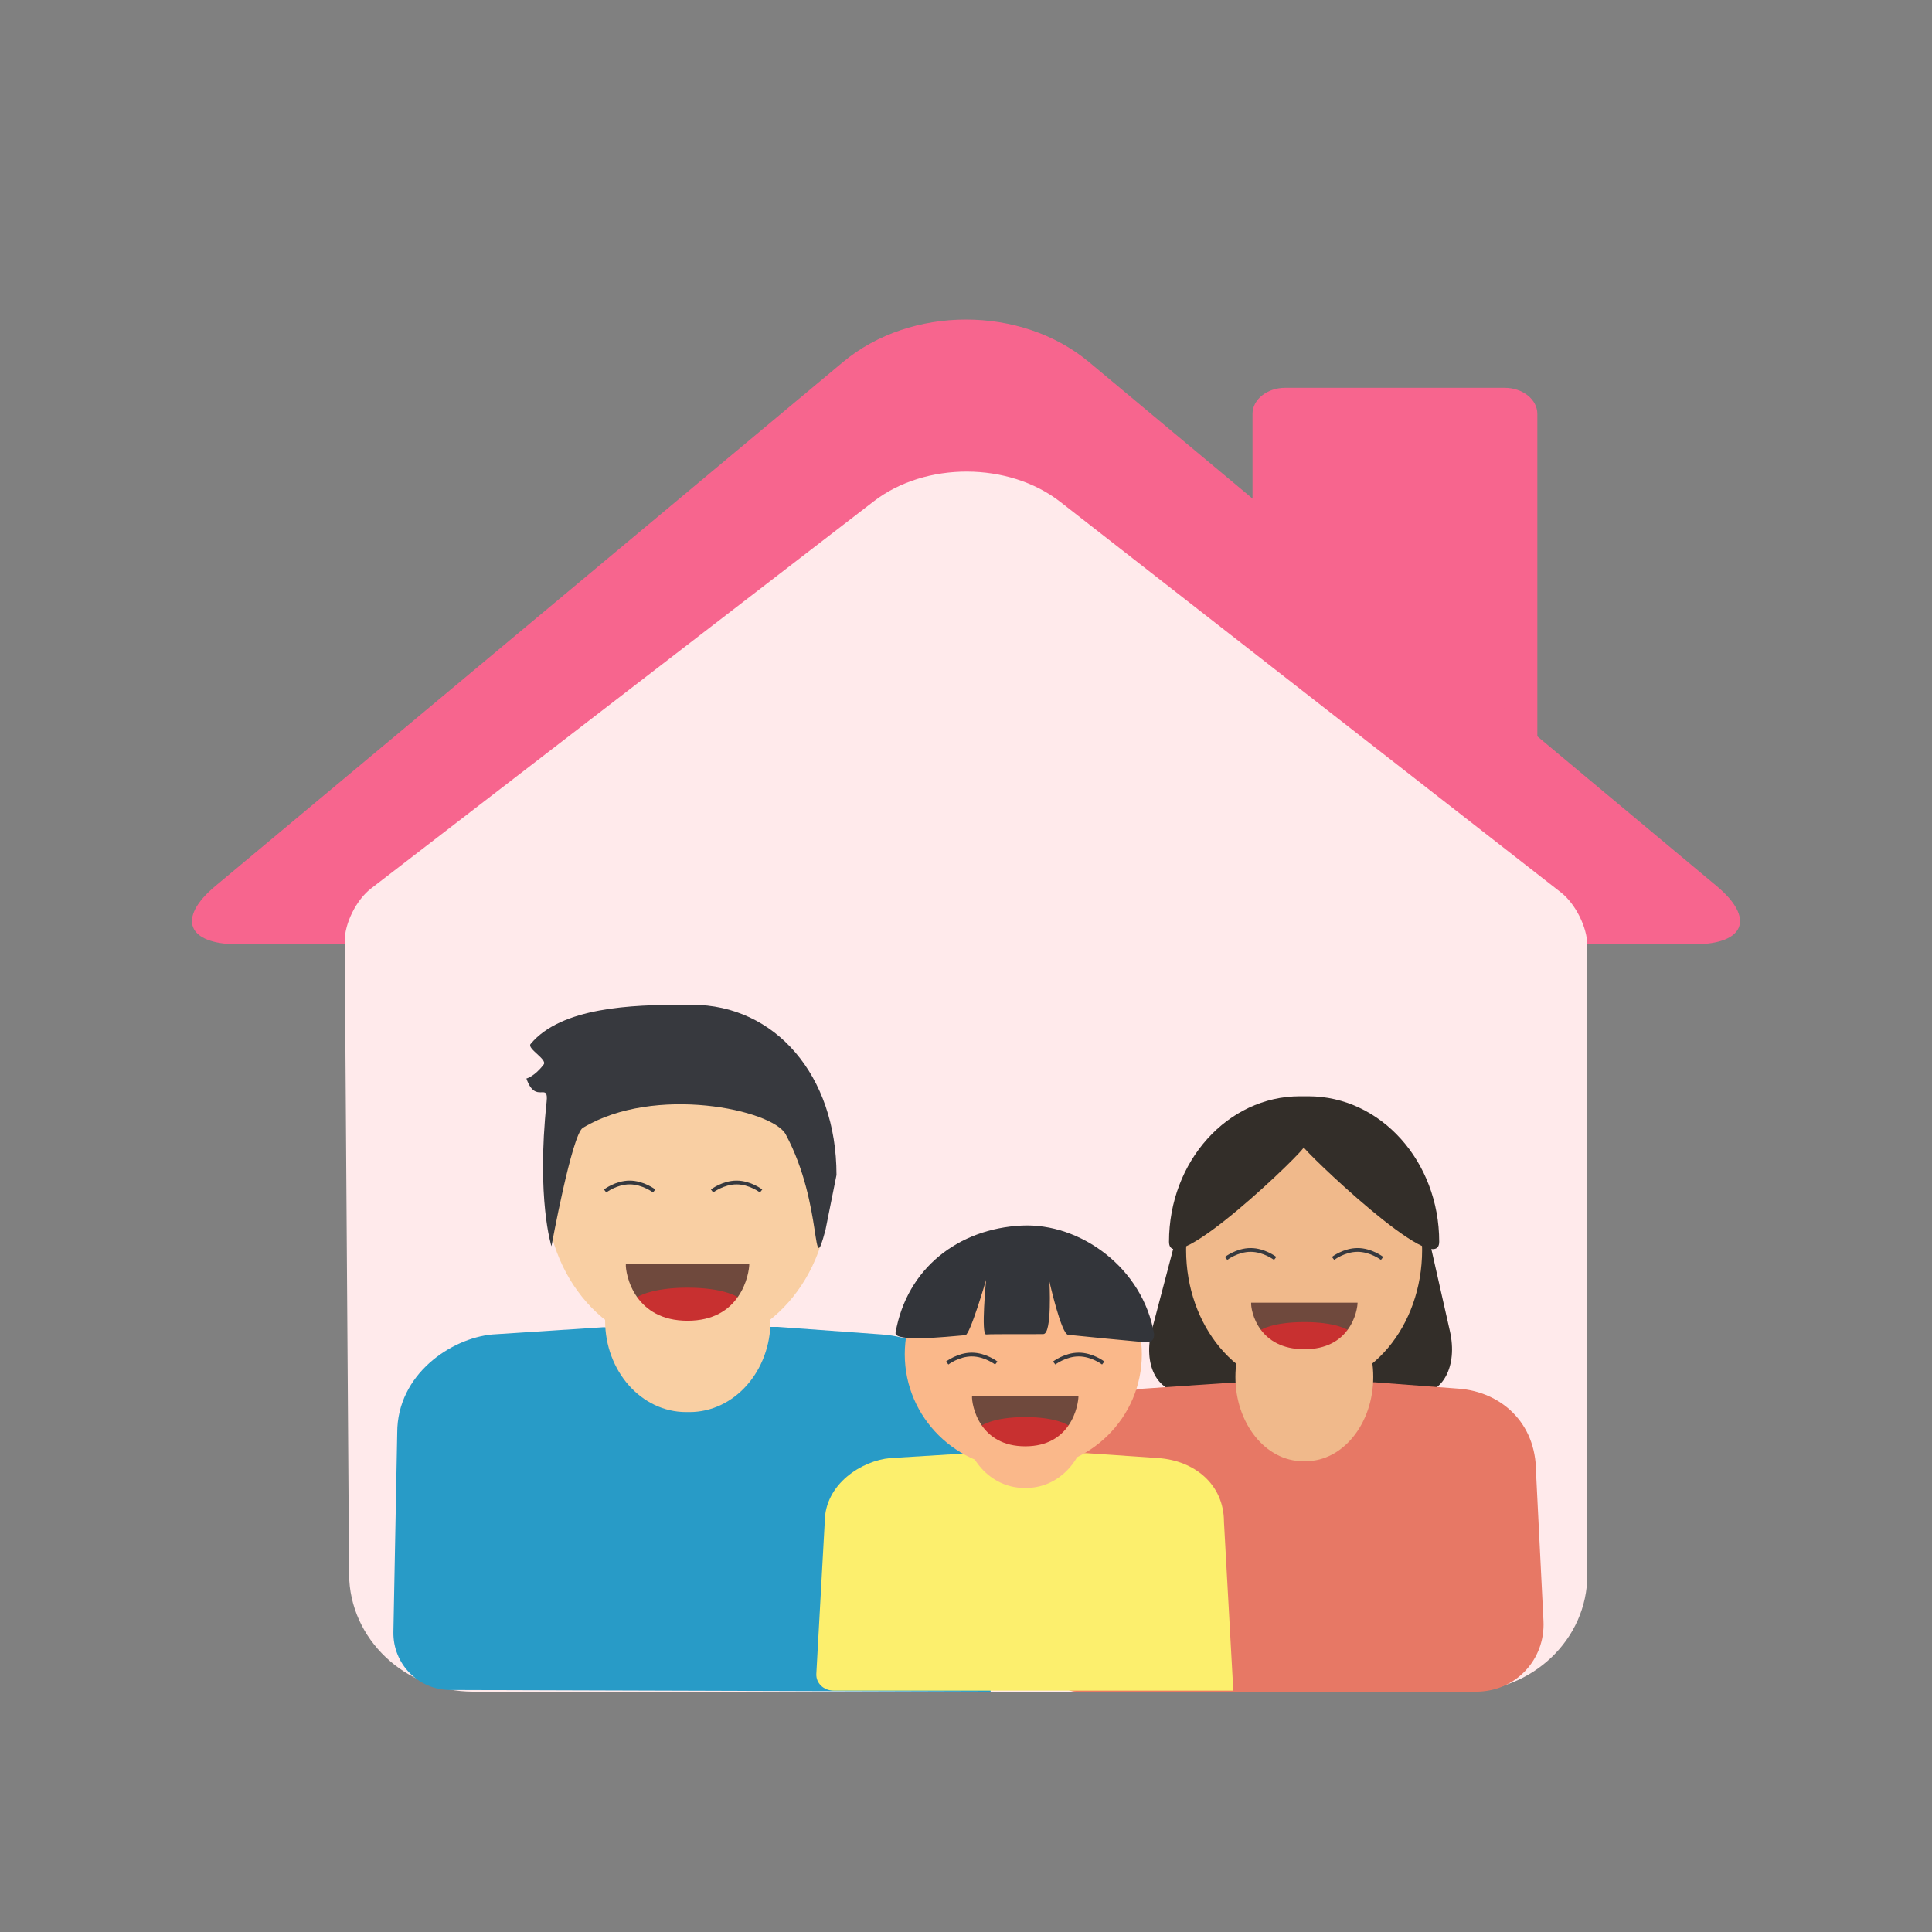 <svg width="1em" version="1.1" viewBox="0 0 1024 1024" xmlns="http://www.w3.org/2000/svg" height="1em">
<rect x="0" y="0" width="1024" height="1024" fill="#808080" stroke="none"/>
<g >
<path d="M681.212 205.546L797.463 205.546C807.049 205.546 814.819 211.726 814.819 219.349L814.819 420.562C814.819 428.184 807.049 434.364 797.463 434.364L681.212 434.364C671.626 434.364 663.855 428.184 663.855 420.562L663.855 219.349C663.855 211.726 671.626 205.546 681.212 205.546Z" fill="#f7658e" fill-rule="evenodd" opacity="1" stroke="none"/>
<path d="M897.791 500.501L126.209 500.501C99.114 500.501 93.697 486.686 114.111 469.644L446.772 191.931C482.797 161.857 541.203 161.857 577.228 191.931L909.889 469.644C930.303 486.686 924.886 500.501 897.791 500.501Z" fill="#f7658e" fill-rule="evenodd" opacity="1" stroke="none"/>
<path d="M196.594 470.976L463.154 265.673C490.5 244.61 534.725 244.742 561.933 265.967L827.347 473.024C835.062 479.043 841.316 491.616 841.316 501.108L841.316 834.718C841.316 868.907 812.181 896.623 776.242 896.623L250.865 896.623C214.739 896.623 185.258 868.763 185.019 834.397L182.684 498.953C182.618 489.47 188.846 476.944 196.594 470.976Z" fill="#ffeaeb" fill-rule="evenodd" opacity="1" stroke="none"/>
<path d="M525.063 896.623L238.628 895.73C221.667 895.677 208.182 881.887 208.508 864.929L210.539 759.322C210.539 728.311 239.178 709.333 260.882 707.299L319.617 703.467L412.24 703.281L467.53 707.299C494.731 709.333 517.873 728.311 517.873 759.322L525.063 896.623Z" fill="#289bc7" fill-rule="evenodd" opacity="1" stroke="none"/>
<path d="M362.857 547.864L365.968 547.864C406.558 547.864 439.462 585.195 439.462 631.245L439.462 631.245C439.462 677.296 406.558 714.627 365.968 714.627L362.857 714.627C322.268 714.627 289.363 677.296 289.363 631.245L289.363 631.245C289.363 585.195 322.268 547.864 362.857 547.864Z" fill="#f9cfa3" fill-rule="evenodd" opacity="1" stroke="none"/>
<path d="M363.648 651.617L365.464 651.617C389.169 651.617 408.386 673.29 408.386 700.024L408.386 700.024C408.386 726.759 389.169 748.432 365.464 748.432L363.648 748.432C339.942 748.432 320.726 726.759 320.726 700.024L320.726 700.024C320.726 673.29 339.942 651.617 363.648 651.617Z" fill="#f9cfa3" fill-rule="evenodd" opacity="1" stroke="none"/>
<path d="M361.687 532.554L366.828 532.554C410.697 532.554 443.362 569.828 443.362 622.767L437.52 651.899C429.835 680.552 436.7 638.967 416.434 601.215C409.444 588.194 346.995 574.738 308.911 597.794C303.126 601.297 292.28 660.548 292.28 660.548C292.28 660.548 284.243 635.501 289.709 584.049C290.893 572.909 283.896 585.721 279.006 571.649C279.006 571.649 283.327 570.605 288.167 564.195C290.228 561.466 279.191 555.789 281.226 553.338C297.521 533.716 335.432 532.554 361.687 532.554Z" fill="#37393e" fill-rule="evenodd" opacity="1" stroke="none"/>
<path d="M623.864 654.155L610.533 704.833C605.747 723.028 613.127 737.859 627.018 737.959L750.901 738.85C764.792 738.95 772.666 724.047 768.487 705.562L757.646 657.6" fill="#332e29" fill-rule="evenodd" opacity="1" stroke="none"/>
<path d="M570.605 896.623C564.299 896.623 559.448 891.409 559.77 884.977L565.015 780.162C565.015 753.858 588.228 737.761 605.82 736.036L653.428 732.785L728.503 732.628L773.318 736.036C795.365 737.761 814.123 753.858 814.123 780.162L818.073 859.085C819.11 879.817 803.124 896.623 782.366 896.623L570.605 896.623Z" fill="#e77865" fill-rule="evenodd" opacity="1" stroke="none"/>
<path d="M689.908 589.303L692.5 589.303C726.329 589.303 753.753 622.071 753.753 662.493L753.753 662.493C753.753 702.915 726.329 735.683 692.5 735.683L689.908 735.683C656.079 735.683 628.656 702.915 628.656 662.493L628.656 662.493C628.656 622.071 656.079 589.303 689.908 589.303Z" fill="#f0b98b" fill-rule="evenodd" opacity="1" stroke="none"/>
<path d="M690.566 685.084L692.08 685.084C711.837 685.084 727.853 705.091 727.853 729.772L727.853 729.772C727.853 754.452 711.837 774.459 692.08 774.459L690.566 774.459C670.81 774.459 654.794 754.452 654.794 729.772L654.794 729.772C654.794 705.091 670.81 685.084 690.566 685.084Z" fill="#f0b98b" fill-rule="evenodd" opacity="1" stroke="none"/>
<path d="M688.959 581.048L693.449 581.048C731.755 581.048 762.809 615.567 762.809 658.147L762.809 658.147C762.809 679.257 689.265 608.05 690.969 607.937C693.816 607.747 619.599 679.619 619.599 658.147L619.599 658.147C619.599 615.567 650.653 581.048 688.959 581.048Z" fill="#332e29" fill-rule="evenodd" opacity="1" stroke="none"/>
<path d="M653.677 896.062L441.876 896.062C436.519 896.062 432.399 892.06 432.672 887.124L437.128 806.685C437.128 786.498 456.845 774.145 471.788 772.821L512.228 770.326L575.998 770.205L614.065 772.821C632.793 774.145 648.726 786.498 648.726 806.685L653.677 896.062Z" fill="#fcef6d" fill-rule="evenodd" opacity="1" stroke="none"/>
<path d="M541.066 656.924L543.67 656.924C577.65 656.924 605.196 684.163 605.196 717.763L605.196 717.763C605.196 751.364 577.65 778.602 543.67 778.602L541.066 778.602C507.086 778.602 479.54 751.364 479.54 717.763L479.54 717.763C479.54 684.163 507.086 656.924 541.066 656.924Z" fill="#fab88a" fill-rule="evenodd" opacity="1" stroke="none"/>
<path d="M542.719 717.974L544.067 717.974C561.649 717.974 575.903 733.787 575.903 753.294L575.903 753.294C575.903 772.801 561.649 788.614 544.067 788.614L542.719 788.614C525.137 788.614 510.883 772.801 510.883 753.294L510.883 753.294C510.883 733.787 525.137 717.974 542.719 717.974Z" fill="#fab88a" fill-rule="evenodd" opacity="1" stroke="none"/>
<path d="M541.439 649.579C572.716 648.022 605.836 672.183 611.693 707.125C611.714 711.523 609.307 711.628 603.356 711.086C592.602 710.107 581.189 709.013 566.125 707.479C562.485 707.109 556.226 679.292 556.226 679.292C556.226 679.292 557.749 706.947 552.998 707.096C549.374 707.209 526.416 707.004 522.655 707.287C519.83 707.501 522.655 678.333 522.655 678.333C522.655 678.333 514.18 707.456 511.679 707.671C500.849 708.602 473.765 711.458 474.665 706.329C480.691 672.005 508.194 651.233 541.439 649.579Z" fill="#33353a" fill-rule="evenodd" opacity="1" stroke="none"/>
<g opacity="1">
<path d="M571.601 740.018C571.601 741.921 570.755 749.112 566.306 755.529L546.567 755.529L520.372 755.529C515.923 749.112 515.045 741.921 515.202 740.018L571.601 740.018Z" fill="#6f493d" fill-rule="evenodd" opacity="1" stroke="none"/>
<path d="M566.306 755.529C562.327 761.37 555.339 766.57 543.402 766.57C531.464 766.57 524.445 761.37 520.372 755.529C520.372 755.529 526.56 751.081 543.402 751.081C560.243 751.081 566.306 755.529 566.306 755.529Z" fill="#c83030" fill-rule="evenodd" opacity="1" stroke="none"/>
</g>
<g opacity="1">
<path d="M719.532 690.445C719.532 692.214 718.686 698.899 714.236 704.863L694.497 704.863L668.302 704.863C663.853 698.899 662.975 692.214 663.132 690.445L719.532 690.445Z" fill="#6f493d" fill-rule="evenodd" opacity="1" stroke="none"/>
<path d="M714.236 704.863C710.257 710.293 703.27 715.127 691.332 715.127C679.394 715.127 672.375 710.293 668.302 704.863C668.302 704.863 674.49 700.729 691.332 700.729C708.173 700.729 714.236 704.863 714.236 704.863Z" fill="#c83030" fill-rule="evenodd" opacity="1" stroke="none"/>
</g>
<g opacity="1">
<path d="M397.133 669.981C397.133 672.134 396.152 680.271 390.991 687.531L368.095 687.531L337.709 687.531C332.548 680.271 331.531 672.134 331.712 669.981L397.133 669.981Z" fill="#6f493d" fill-rule="evenodd" opacity="1" stroke="none"/>
<path d="M390.991 687.531C386.375 694.141 378.27 700.024 364.423 700.024C350.575 700.024 342.434 694.141 337.709 687.531C337.709 687.531 344.887 682.499 364.423 682.499C383.958 682.499 390.991 687.531 390.991 687.531Z" fill="#c83030" fill-rule="evenodd" opacity="1" stroke="none"/>
</g>
<path d="M377.409 631.245C377.409 631.245 383.229 626.747 390.405 626.747C397.582 626.747 403.401 631.245 403.401 631.245M320.726 631.245C320.726 631.245 326.545 626.747 333.722 626.747C340.898 626.747 346.718 631.245 346.718 631.245" fill="none" fill-rule="evenodd" opacity="1" stroke="#37393e" stroke-linecap="butt" stroke-linejoin="miter" stroke-width="2"/>
<path d="M558.739 722.434C558.739 722.434 564.558 717.935 571.735 717.935C578.911 717.935 584.731 722.434 584.731 722.434M502.055 722.434C502.055 722.434 507.875 717.935 515.051 717.935C522.228 717.935 528.048 722.434 528.048 722.434" fill="none" fill-rule="evenodd" opacity="1" stroke="#37393e" stroke-linecap="butt" stroke-linejoin="miter" stroke-width="2"/>
<path d="M706.55 666.991C706.55 666.991 712.369 662.493 719.546 662.493C726.722 662.493 732.542 666.991 732.542 666.991M649.866 666.991C649.866 666.991 655.686 662.493 662.862 662.493C670.039 662.493 675.859 666.991 675.859 666.991" fill="none" fill-rule="evenodd" opacity="1" stroke="#37393e" stroke-linecap="butt" stroke-linejoin="miter" stroke-width="2"/>
</g>
</svg>
